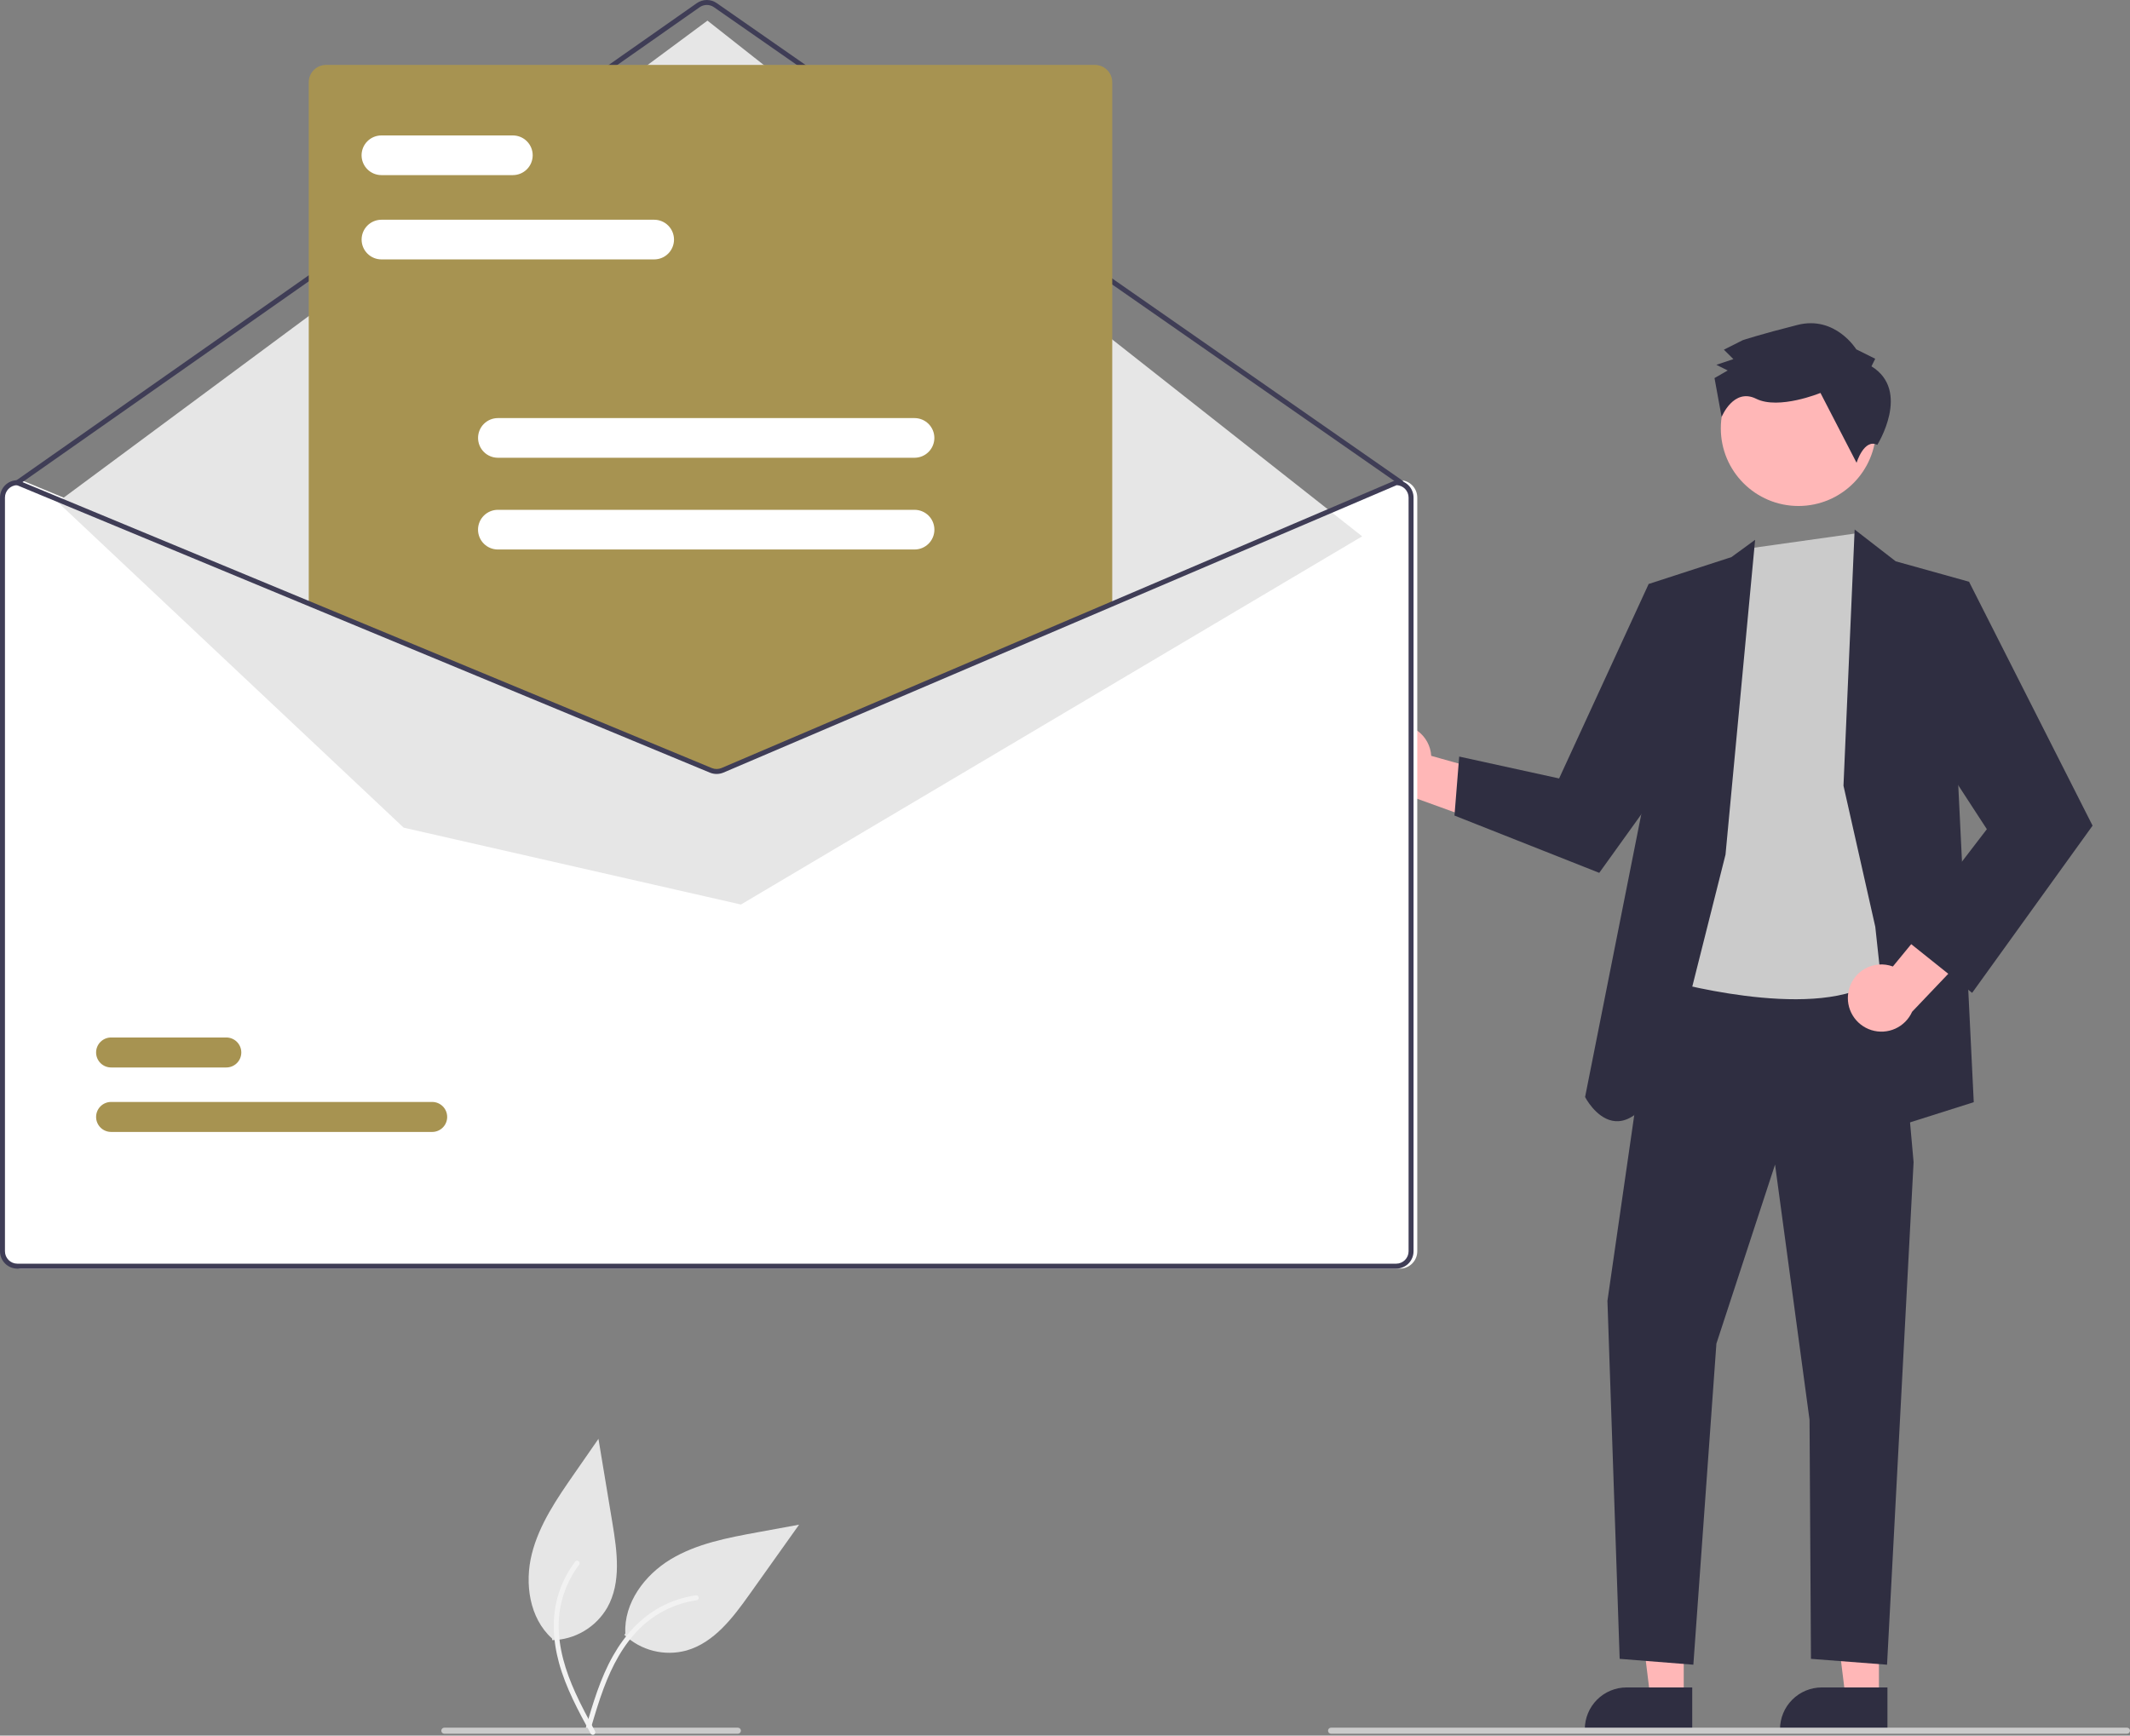 <svg width="400" height="326" viewBox="0 0 400 326" fill="none" xmlns="http://www.w3.org/2000/svg">
<rect x="0" y="0" width="400" height="326" fill="#808080" stroke="none"/>
<g clip-path="url(#clip0_38_8)">
<path d="M117.245 307.081C118.772 308.531 120.646 309.563 122.688 310.079C124.729 310.594 126.869 310.575 128.901 310.024C134.109 308.545 137.644 303.846 140.781 299.434L150.064 286.386L142.241 287.82C136.615 288.852 130.849 289.935 125.95 292.887C121.05 295.838 117.126 301.108 117.436 306.819" fill="#E6E6E6"/>
<path d="M109.973 324.658C111.345 319.98 112.725 315.238 115.148 310.974C117.299 307.188 120.238 303.866 124.117 301.8C126.174 300.707 128.406 299.981 130.712 299.655C131.314 299.57 131.412 300.506 130.813 300.591C126.82 301.162 123.11 302.986 120.22 305.8C117.017 308.935 114.916 312.976 113.362 317.135C112.421 319.65 111.662 322.226 110.907 324.802C110.884 324.924 110.816 325.032 110.716 325.106C110.617 325.179 110.492 325.211 110.37 325.196C110.246 325.176 110.136 325.109 110.062 325.008C109.988 324.907 109.957 324.782 109.976 324.658L109.973 324.658Z" fill="#F2F2F2"/>
<path d="M261.042 136.25C261.933 136.035 262.861 136.018 263.76 136.201C264.659 136.383 265.507 136.761 266.244 137.306C266.981 137.852 267.59 138.553 268.027 139.359C268.464 140.165 268.719 141.058 268.774 141.973L290.236 148.007L281.479 155.591L262.44 148.699C260.896 148.689 259.409 148.114 258.261 147.081C257.113 146.048 256.384 144.63 256.212 143.096C256.039 141.561 256.436 140.017 257.326 138.755C258.216 137.493 259.538 136.602 261.042 136.25Z" fill="#FFB7B7"/>
<path d="M316.194 319L309.938 318.999L306.961 294.869L316.195 294.87L316.194 319Z" fill="#FFB7B7"/>
<path d="M317.789 325.064L297.617 325.063V324.808C297.618 322.726 298.445 320.729 299.917 319.257C301.39 317.784 303.387 316.957 305.469 316.957L317.79 316.957L317.789 325.064Z" fill="#2F2E41"/>
<path d="M352.852 319L346.596 318.999L343.62 294.869L352.853 294.87L352.852 319Z" fill="#FFB7B7"/>
<path d="M354.448 325.064L334.276 325.063V324.808C334.276 322.726 335.103 320.729 336.575 319.257C338.048 317.784 340.045 316.957 342.127 316.957L354.448 316.957L354.448 325.064Z" fill="#2F2E41"/>
<path d="M311.082 180.503L301.867 244.335L304.163 311.587L318.001 312.689L322.329 252.376L333.344 218.746L339.82 266.686L340.086 311.587L354.375 312.689L359.359 218.29L355.693 177.236L311.082 180.503Z" fill="#2F2E41"/>
<path d="M337.736 95.041C345.788 95.041 352.315 88.514 352.315 80.463C352.315 72.411 345.788 65.884 337.736 65.884C329.685 65.884 323.158 72.411 323.158 80.463C323.158 88.514 329.685 95.041 337.736 95.041Z" fill="#FFB7B7"/>
<path d="M328.751 102.971L312.656 184.052C312.656 184.052 339.753 191.829 351.624 184.649C363.494 177.47 358.175 155.306 358.175 155.306L356.001 117.593L351.984 108.056L348.575 100.184L328.751 102.971Z" fill="#CBCBCB"/>
<path d="M324.04 160.524L329.599 101.397L325.153 104.643L309.607 109.692L308.543 151.32L297.668 206.061C297.668 206.061 305.441 221.229 315.075 196.136L324.04 160.524Z" fill="#2F2E41"/>
<path d="M317.089 115.918L309.607 109.692L292.792 146.219L274.028 142.109L273.141 153.191L300.328 163.95L318.854 138.158L317.089 115.918Z" fill="#2F2E41"/>
<path d="M346.194 147.582L348.29 99.46L356.001 105.432L369.772 109.27L367.753 147.582L370.659 207.029L356.221 211.602L352.168 174.091L346.194 147.582Z" fill="#2F2E41"/>
<path d="M347.121 186.319C347.283 185.416 347.64 184.56 348.168 183.81C348.697 183.061 349.383 182.436 350.179 181.98C350.975 181.524 351.861 181.248 352.775 181.172C353.689 181.096 354.609 181.221 355.469 181.539L369.618 164.31L373.045 175.377L359.083 190.041C358.454 191.451 357.329 192.581 355.922 193.218C354.515 193.854 352.923 193.952 351.449 193.493C349.974 193.034 348.72 192.051 347.922 190.729C347.124 189.406 346.839 187.838 347.121 186.319Z" fill="#FFB7B7"/>
<path d="M360.552 114.612L369.772 109.27L392.972 155.085L370.353 186.493L357.452 176.178L373.117 155.75L358.84 133.807L360.552 114.612Z" fill="#2F2E41"/>
<path d="M351.447 68.808L352.154 67.386L348.598 65.619C348.598 65.619 344.675 59.235 337.576 61.029C330.477 62.823 327.283 63.897 327.283 63.897L323.736 65.681L325.516 67.453L322.322 68.526L324.456 69.587L321.973 71.014L323.31 78.329C323.31 78.329 325.53 72.781 329.797 74.901C334.064 77.021 341.87 73.805 341.87 73.805L348.652 86.929C348.652 86.929 350.051 82.328 352.545 83.555C352.545 83.555 358.918 73.406 351.447 68.808Z" fill="#2F2E41"/>
<path d="M262.894 90.196H262.8L209.337 113.025L136.188 144.261C135.902 144.381 135.595 144.444 135.285 144.445C134.975 144.447 134.668 144.387 134.381 144.27L58.913 112.96L4.136 90.234L4.052 90.196H3.959C3.094 90.197 2.266 90.541 1.655 91.152C1.043 91.763 0.7 92.592 0.699 93.456V235.032C0.7 235.897 1.043 236.725 1.655 237.336C2.266 237.947 3.094 238.291 3.959 238.292H262.894C263.758 238.291 264.586 237.947 265.198 237.336C265.809 236.725 266.153 235.897 266.154 235.032V93.456C266.153 92.592 265.809 91.763 265.198 91.152C264.586 90.541 263.758 90.197 262.894 90.196Z" fill="white"/>
<path d="M263.126 91.128C263.031 91.128 262.938 91.099 262.86 91.044L134.064 1.347C133.672 1.075 133.206 0.93 132.729 0.931C132.252 0.932 131.787 1.078 131.396 1.351L3.527 91.043C3.426 91.114 3.301 91.142 3.18 91.12C3.058 91.099 2.95 91.03 2.879 90.929C2.808 90.828 2.78 90.703 2.802 90.582C2.823 90.46 2.892 90.352 2.993 90.281L130.861 0.589C131.409 0.207 132.06 0.001 132.728 4.41811e-06C133.395 -0.001 134.047 0.202 134.596 0.583L263.392 90.28C263.474 90.337 263.535 90.418 263.567 90.512C263.599 90.605 263.6 90.707 263.571 90.802C263.541 90.896 263.482 90.979 263.402 91.037C263.322 91.096 263.225 91.128 263.126 91.128Z" fill="#3F3D56"/>
<path d="M10.834 94.308L132.855 3.874L255.803 100.742L139.142 169.9L75.806 155.463L10.834 94.308Z" fill="#E6E6E6"/>
<path d="M81.153 212.616H20.871C20.501 212.617 20.134 212.545 19.792 212.404C19.449 212.263 19.138 212.057 18.876 211.795C18.613 211.534 18.405 211.224 18.263 210.882C18.121 210.54 18.047 210.174 18.047 209.804C18.046 209.434 18.119 209.067 18.26 208.725C18.401 208.383 18.608 208.072 18.87 207.81C19.131 207.548 19.442 207.34 19.784 207.198C20.126 207.056 20.492 206.983 20.863 206.983H81.153C81.523 206.982 81.89 207.054 82.232 207.195C82.574 207.336 82.885 207.543 83.148 207.804C83.41 208.065 83.618 208.375 83.761 208.717C83.903 209.059 83.976 209.425 83.977 209.795C83.978 210.166 83.905 210.532 83.764 210.874C83.623 211.217 83.415 211.528 83.154 211.789C82.892 212.051 82.582 212.259 82.24 212.401C81.898 212.543 81.531 212.616 81.161 212.616H81.153Z" fill="#A79351"/>
<path d="M42.499 200.507H20.871C20.501 200.508 20.134 200.437 19.792 200.296C19.449 200.155 19.138 199.948 18.876 199.687C18.613 199.426 18.405 199.115 18.263 198.774C18.121 198.432 18.047 198.065 18.047 197.695C18.046 197.325 18.119 196.958 18.26 196.616C18.401 196.274 18.608 195.963 18.87 195.701C19.131 195.439 19.442 195.231 19.784 195.09C20.126 194.948 20.492 194.875 20.863 194.875H42.499C43.245 194.875 43.961 195.171 44.489 195.698C45.017 196.225 45.314 196.941 45.315 197.687C45.316 198.433 45.021 199.149 44.495 199.678C43.968 200.207 43.253 200.505 42.507 200.507H42.499Z" fill="#A79351"/>
<path d="M134.572 144.677C134.113 144.678 133.66 144.589 133.235 144.416L57.981 113.19V15.45C57.982 14.585 58.326 13.757 58.937 13.146C59.548 12.535 60.377 12.191 61.241 12.19H205.611C206.475 12.191 207.304 12.535 207.915 13.146C208.526 13.757 208.87 14.585 208.871 15.45V113.258L208.73 113.319L135.948 144.4C135.512 144.583 135.044 144.678 134.572 144.677Z" fill="#A79351"/>
<path d="M262.195 90.196H262.102L208.638 113.025L135.489 144.261C135.203 144.381 134.897 144.444 134.587 144.445C134.276 144.447 133.969 144.387 133.682 144.27L58.214 112.96L3.437 90.234L3.353 90.196H3.26C2.396 90.197 1.567 90.541 0.956 91.152C0.345 91.763 0.001 92.592 0 93.456V235.032C0.001 235.897 0.345 236.725 0.956 237.336C1.567 237.947 2.396 238.291 3.26 238.292H262.195C263.059 238.291 263.888 237.947 264.499 237.336C265.11 236.725 265.454 235.897 265.455 235.032V93.456C265.454 92.592 265.11 91.763 264.499 91.152C263.888 90.541 263.059 90.197 262.195 90.196ZM264.523 235.032C264.523 235.65 264.278 236.242 263.841 236.678C263.405 237.115 262.812 237.361 262.195 237.361H3.26C2.642 237.361 2.05 237.115 1.614 236.678C1.177 236.242 0.932 235.65 0.931 235.032V93.456C0.932 92.854 1.166 92.276 1.583 91.842C2.001 91.408 2.57 91.152 3.171 91.128L58.214 113.966L133.324 145.132C134.137 145.462 135.048 145.457 135.857 145.118L208.638 114.036L262.288 91.128C262.889 91.154 263.456 91.41 263.873 91.844C264.289 92.278 264.522 92.855 264.523 93.456L264.523 235.032Z" fill="#3F3D56"/>
<path d="M122.856 48.725H71.628C70.641 48.724 69.695 48.331 68.997 47.632C68.3 46.933 67.908 45.987 67.908 45C67.908 44.013 68.3 43.066 68.997 42.368C69.695 41.669 70.641 41.276 71.628 41.274H122.856C123.843 41.276 124.789 41.669 125.486 42.368C126.183 43.066 126.575 44.013 126.575 45C126.575 45.987 126.183 46.933 125.486 47.632C124.789 48.331 123.843 48.724 122.856 48.725Z" fill="white"/>
<path d="M96.31 32.891H71.628C70.64 32.891 69.692 32.499 68.993 31.8C68.295 31.101 67.902 30.154 67.902 29.166C67.902 28.177 68.295 27.23 68.993 26.531C69.692 25.832 70.64 25.44 71.628 25.44H96.31C97.299 25.44 98.246 25.832 98.945 26.531C99.644 27.23 100.036 28.177 100.036 29.166C100.036 30.154 99.644 31.101 98.945 31.8C98.246 32.499 97.299 32.891 96.31 32.891Z" fill="white"/>
<path d="M171.741 85.982H93.502C92.513 85.982 91.566 85.59 90.867 84.891C90.168 84.192 89.776 83.245 89.776 82.257C89.776 81.269 90.168 80.321 90.867 79.622C91.566 78.924 92.513 78.531 93.502 78.531H171.741C172.729 78.531 173.677 78.924 174.375 79.622C175.074 80.321 175.467 81.269 175.467 82.257C175.467 83.245 175.074 84.192 174.375 84.891C173.677 85.59 172.729 85.982 171.741 85.982Z" fill="white"/>
<path d="M171.741 103.214H93.501C93.012 103.214 92.526 103.119 92.074 102.932C91.621 102.745 91.21 102.471 90.863 102.125C90.516 101.779 90.241 101.368 90.053 100.915C89.866 100.463 89.769 99.978 89.769 99.488C89.769 98.998 89.866 98.513 90.053 98.061C90.241 97.608 90.516 97.197 90.863 96.851C91.21 96.505 91.621 96.231 92.074 96.044C92.526 95.857 93.012 95.761 93.501 95.762H171.741C172.231 95.761 172.716 95.857 173.169 96.044C173.621 96.231 174.033 96.505 174.38 96.851C174.726 97.197 175.001 97.608 175.189 98.061C175.376 98.513 175.473 98.998 175.473 99.488C175.473 99.978 175.376 100.463 175.189 100.915C175.001 101.368 174.726 101.779 174.38 102.125C174.033 102.471 173.621 102.745 173.169 102.932C172.716 103.119 172.231 103.214 171.741 103.214Z" fill="white"/>
<path d="M399.432 325.653H249.961C249.81 325.653 249.666 325.593 249.559 325.486C249.453 325.38 249.393 325.235 249.393 325.084C249.393 324.934 249.453 324.789 249.559 324.683C249.666 324.576 249.81 324.516 249.961 324.516H399.432C399.583 324.516 399.727 324.576 399.834 324.683C399.94 324.789 400 324.934 400 325.084C400 325.235 399.94 325.38 399.834 325.486C399.727 325.593 399.583 325.653 399.432 325.653Z" fill="#CBCBCB"/>
<path d="M138.569 325.653H83.441C83.29 325.653 83.145 325.593 83.039 325.486C82.932 325.38 82.872 325.235 82.872 325.084C82.872 324.934 82.932 324.789 83.039 324.683C83.145 324.576 83.29 324.516 83.441 324.516H138.569C138.719 324.516 138.864 324.576 138.97 324.683C139.077 324.789 139.137 324.934 139.137 325.084C139.137 325.235 139.077 325.38 138.97 325.486C138.864 325.593 138.719 325.653 138.569 325.653Z" fill="#CBCBCB"/>
<path d="M103.711 308.081C105.816 308.033 107.873 307.443 109.684 306.369C111.495 305.295 112.999 303.772 114.051 301.948C116.701 297.228 115.894 291.403 115.007 286.063L112.387 270.265L107.852 276.799C104.59 281.497 101.266 286.331 99.874 291.879C98.481 297.427 99.415 303.93 103.662 307.761" fill="#E6E6E6"/>
<path d="M110.95 325.672C108.624 321.387 106.259 317.052 104.97 312.321C103.825 308.119 103.567 303.691 104.86 299.492C105.547 297.266 106.618 295.177 108.023 293.319C108.39 292.835 109.12 293.43 108.755 293.912C106.326 297.133 104.982 301.042 104.918 305.075C104.857 309.557 106.216 313.904 108.048 317.948C109.154 320.395 110.433 322.756 111.714 325.116C111.784 325.218 111.812 325.343 111.793 325.465C111.773 325.588 111.708 325.698 111.61 325.774C111.509 325.847 111.383 325.877 111.26 325.858C111.137 325.838 111.026 325.771 110.952 325.671L110.95 325.672Z" fill="#F2F2F2"/>
</g>
<defs>
<clipPath id="clip0_38_8">
<rect width="400" height="325.863" fill="white"/>
</clipPath>
</defs>
</svg>
